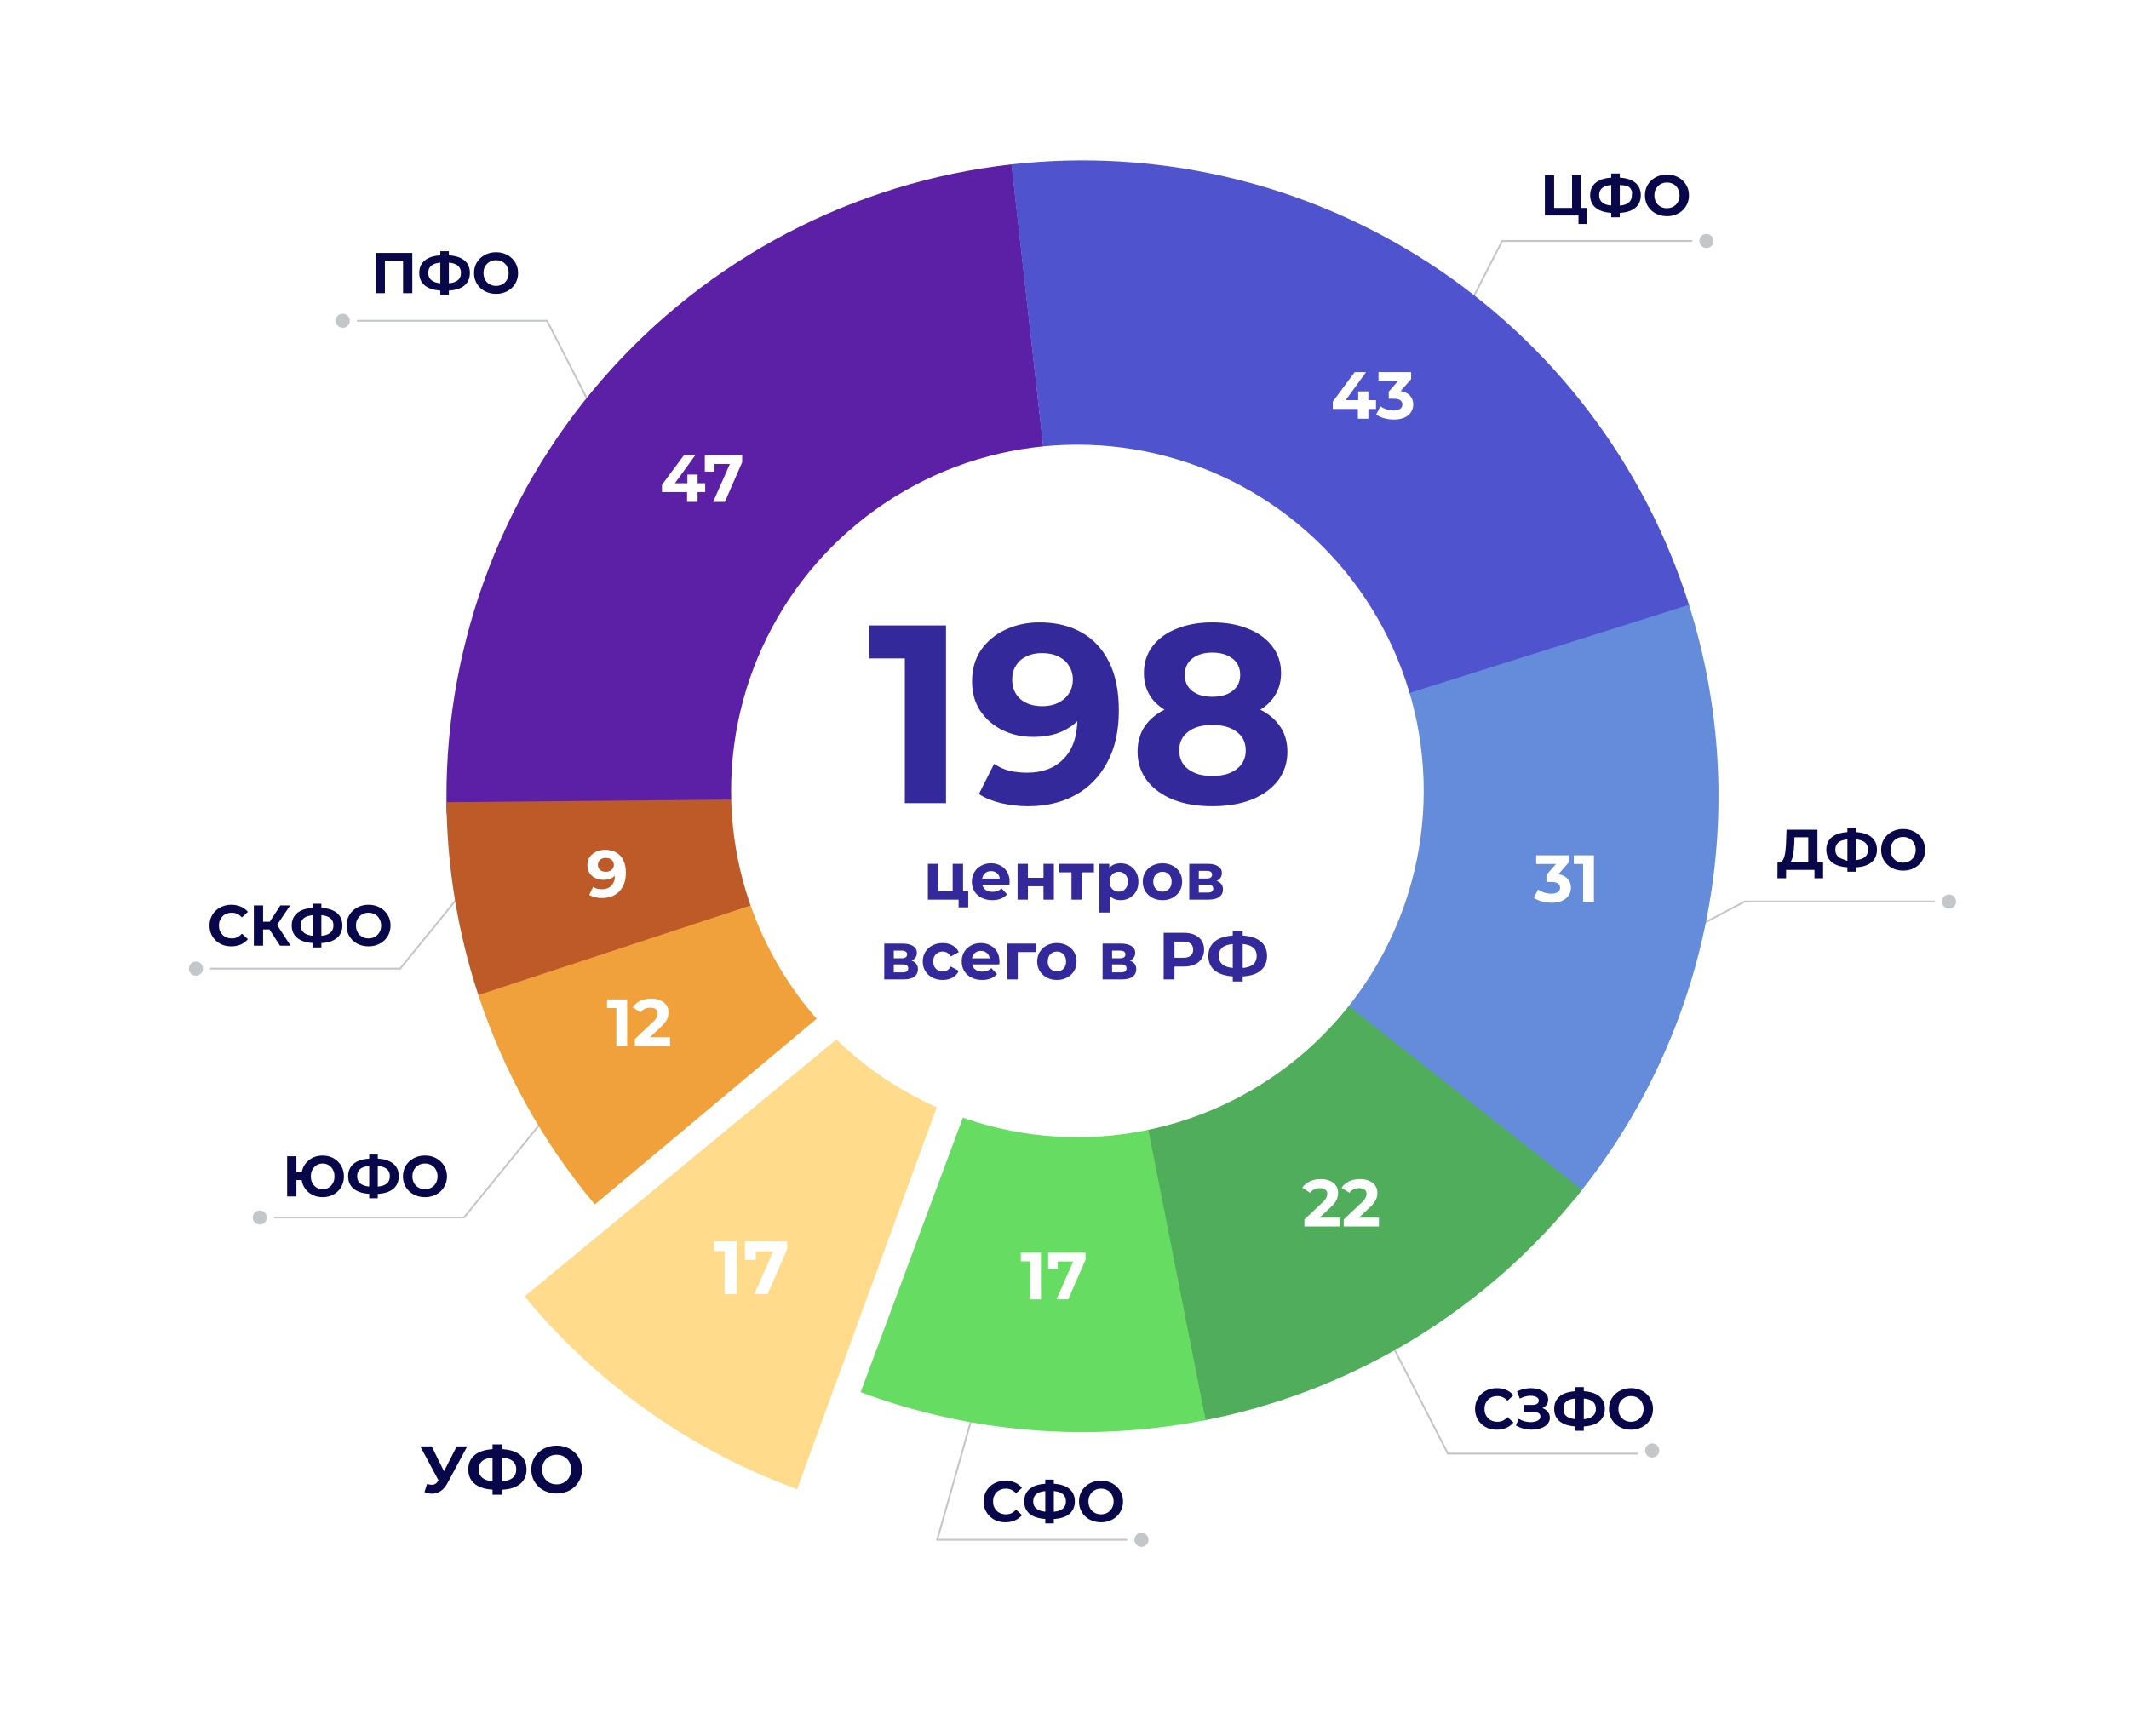 <svg id="ekLveZ0m5911" xmlns="http://www.w3.org/2000/svg" xmlns:xlink="http://www.w3.org/1999/xlink" viewBox="0 0 667 544" shape-rendering="geometricPrecision" text-rendering="geometricPrecision"><defs><filter id="ekLveZ0m5914-filter" x="-150%" width="400%" y="-150%" height="400%"><feComponentTransfer id="ekLveZ0m5914-filter-opacity-0" result="result"><feFuncA id="ekLveZ0m5914-filter-opacity-0-A" type="table" tableValues="0 1"/></feComponentTransfer></filter><filter id="ekLveZ0m5918-filter" x="-150%" width="400%" y="-150%" height="400%"><feComponentTransfer id="ekLveZ0m5918-filter-opacity-0" result="result"><feFuncA id="ekLveZ0m5918-filter-opacity-0-A" type="table" tableValues="0 1"/></feComponentTransfer></filter><filter id="ekLveZ0m59112-filter" x="-150%" width="400%" y="-150%" height="400%"><feComponentTransfer id="ekLveZ0m59112-filter-opacity-0" result="result"><feFuncA id="ekLveZ0m59112-filter-opacity-0-A" type="table" tableValues="0 1"/></feComponentTransfer></filter><filter id="ekLveZ0m59116-filter" x="-150%" width="400%" y="-150%" height="400%"><feComponentTransfer id="ekLveZ0m59116-filter-opacity-0" result="result"><feFuncA id="ekLveZ0m59116-filter-opacity-0-A" type="table" tableValues="0 1"/></feComponentTransfer></filter><filter id="ekLveZ0m59120-filter" x="-150%" width="400%" y="-150%" height="400%"><feComponentTransfer id="ekLveZ0m59120-filter-opacity-0" result="result"><feFuncA id="ekLveZ0m59120-filter-opacity-0-A" type="table" tableValues="0 1"/></feComponentTransfer></filter><filter id="ekLveZ0m59124-filter" x="-150%" width="400%" y="-150%" height="400%"><feComponentTransfer id="ekLveZ0m59124-filter-opacity-0" result="result"><feFuncA id="ekLveZ0m59124-filter-opacity-0-A" type="table" tableValues="0 1"/></feComponentTransfer></filter><filter id="ekLveZ0m59128-filter" x="-150%" width="400%" y="-150%" height="400%"><feComponentTransfer id="ekLveZ0m59128-filter-opacity-0" result="result"><feFuncA id="ekLveZ0m59128-filter-opacity-0-A" type="table" tableValues="0 1"/></feComponentTransfer></filter><filter id="ekLveZ0m59132-filter" x="-150%" width="400%" y="-150%" height="400%"><feComponentTransfer id="ekLveZ0m59132-filter-opacity-0" result="result"><feFuncA id="ekLveZ0m59132-filter-opacity-0-A" type="table" tableValues="0 1"/></feComponentTransfer></filter></defs><g transform="translate(49.997 50.521)"><g transform="matrix(.287 0 0 0.287 523.438 225.632)"><ellipse rx="13.291" ry="13.291" transform="matrix(.52 0 0 0.52 129.544 22.167)" filter="url(#ekLveZ0m5914-filter)" fill="#c3c7ca" stroke="#c3c7ca" stroke-width="3" stroke-miterlimit="1"/><line x1="39.07" y1="0" x2="-167.37" y2="0" transform="translate(74.171 22.167)" fill="none" stroke="#c3c7ca" stroke-width="2" stroke-linecap="round"/><line x1="20.773" y1="-38.916" x2="-89.475" y2="19.21" transform="translate(-114.227 61.084)" fill="none" stroke="#c3c7ca" stroke-width="2" stroke-linecap="round" stroke-linejoin="round"/></g><g transform="matrix(.287 0 0 0.287 447.438 18.632)"><ellipse rx="13.291" ry="13.291" transform="matrix(.52 0 0 0.52 129.544 22.167)" filter="url(#ekLveZ0m5918-filter)" fill="#c3c7ca" stroke="#c3c7ca" stroke-width="3" stroke-miterlimit="1"/><line x1="39.07" y1="0" x2="-167.37" y2="0" transform="translate(74.171 22.167)" fill="none" stroke="#c3c7ca" stroke-width="2" stroke-linecap="round"/><line x1="20.773" y1="-38.916" x2="-77.171" y2="152.084" transform="translate(-114.227 61.084)" fill="none" stroke="#c3c7ca" stroke-width="2" stroke-linecap="round" stroke-linejoin="round"/></g><g transform="matrix(-.287 0 0 0.287 94.562 43.632)"><ellipse rx="13.291" ry="13.291" transform="matrix(.52 0 0 0.52 129.544 22.167)" filter="url(#ekLveZ0m59112-filter)" fill="#c3c7ca" stroke="#c3c7ca" stroke-width="3" stroke-miterlimit="1"/><line x1="39.07" y1="0" x2="-167.37" y2="0" transform="translate(74.171 22.167)" fill="none" stroke="#c3c7ca" stroke-width="2" stroke-linecap="round"/><line x1="20.773" y1="-38.916" x2="-77.171" y2="152.084" transform="translate(-114.227 61.084)" fill="none" stroke="#c3c7ca" stroke-width="2" stroke-linecap="round" stroke-linejoin="round"/></g><g transform="matrix(.287 0 0-.287 430.438 411.368)"><ellipse rx="13.291" ry="13.291" transform="matrix(.52 0 0 0.52 129.544 25.648)" filter="url(#ekLveZ0m59116-filter)" fill="#c3c7ca" stroke="#c3c7ca" stroke-width="3" stroke-miterlimit="1"/><line x1="39.07" y1="0" x2="-167.37" y2="0" transform="translate(74.171 22.167)" fill="none" stroke="#c3c7ca" stroke-width="2" stroke-linecap="round"/><line x1="20.773" y1="-38.916" x2="-77.171" y2="152.084" transform="translate(-114.227 61.084)" fill="none" stroke="#c3c7ca" stroke-width="2" stroke-linecap="round" stroke-linejoin="round"/></g><g transform="matrix(.287 0 0-.287 270.438 438.368)"><ellipse rx="13.291" ry="13.291" transform="matrix(.52 0 0 0.52 129.544 22.167)" filter="url(#ekLveZ0m59120-filter)" fill="#c3c7ca" stroke="#c3c7ca" stroke-width="3" stroke-miterlimit="1"/><line x1="39.07" y1="0" x2="-167.37" y2="0" transform="translate(74.171 22.167)" fill="none" stroke="#c3c7ca" stroke-width="2" stroke-linecap="round"/><line x1="20.773" y1="-38.916" x2="79.993" y2="169.284" transform="translate(-114.227 61.084)" fill="none" stroke="#c3c7ca" stroke-width="2" stroke-linecap="round" stroke-linejoin="round"/></g><g transform="matrix(-.287 0 0-.287 68.562 337.368)"><ellipse rx="13.291" ry="13.291" transform="matrix(.52 0 0 0.52 129.544 22.167)" filter="url(#ekLveZ0m59128-filter)" fill="#c3c7ca" stroke="#c3c7ca" stroke-width="3" stroke-miterlimit="1"/><line x1="39.07" y1="0" x2="-167.37" y2="0" transform="translate(74.171 22.167)" fill="none" stroke="#c3c7ca" stroke-width="2" stroke-linecap="round"/><line x1="20.773" y1="-38.916" x2="-83.438" y2="89.362" transform="translate(-114.227 61.084)" fill="none" stroke="#c3c7ca" stroke-width="2" stroke-linecap="round" stroke-linejoin="round"/></g><g transform="matrix(-.287 0 0-.287 48.562 259.368)"><ellipse rx="13.291" ry="13.291" transform="matrix(.52 0 0 0.52 129.544 22.167)" filter="url(#ekLveZ0m59132-filter)" fill="#c3c7ca" stroke="#c3c7ca" stroke-width="3" stroke-miterlimit="1"/><line x1="39.07" y1="0" x2="-167.37" y2="0" transform="translate(74.171 22.167)" fill="none" stroke="#c3c7ca" stroke-width="2" stroke-linecap="round"/><line x1="20.773" y1="-38.916" x2="-83.438" y2="89.362" transform="translate(-114.227 61.084)" fill="none" stroke="#c3c7ca" stroke-width="2" stroke-linecap="round" stroke-linejoin="round"/></g><g><g transform="translate(89.155-.261)"><g><path d="M0.797,204.802C-0.592,154.86,16.83,106.22,49.611,68.517C82.392,30.815,128.14,6.803,177.79,1.24L199.981,199.261L0.797,204.802Z" fill="#5b20a6"/><path d="M160.495,103.621v-2.275l6.885-9.264h3.547l-6.739,9.264-1.649-.48h11.497v2.755h-13.541Zm7.866,3.067v-3.067l.104-2.755v-2.733h3.192v8.555h-3.296Zm8.167,0l5.884-13.312.876,1.46h-7.866l1.503-1.586v3.964h-3.005v-5.133h11.705v2.191L180.2,106.688h-3.672Z" transform="translate(-92.26 0.315)" fill="#fff"/></g><g transform="translate(0 0)"><path d="M177.712,1.248c45.937-5.166,92.241,5.8,130.982,31.021s67.507,63.126,81.373,107.224L199.981,199.261L177.712,1.248Z" fill="#4f54ce"/><path d="M359.149,77.887v-2.274l6.885-9.264h3.547l-6.739,9.264-1.648-.48h11.496v2.754h-13.541Zm7.866,3.067v-3.067l.104-2.754v-2.733h3.193v8.555h-3.297Zm11.3.25c-1.015,0-2.024-.132-3.025-.396-1.002-.278-1.85-.668-2.546-1.169l1.315-2.587c.556.403,1.203.723,1.94.96.738.236,1.482.355,2.233.355.848,0,1.516-.167,2.003-.501.487-.334.73-.793.73-1.377c0-.556-.215-.995-.647-1.315-.431-.32-1.126-.48-2.086-.48h-1.544v-2.232l4.069-4.611.375,1.21h-7.657v-2.712h10.224v2.191l-4.048,4.611-1.711-.981h.98c1.795,0,3.151.403,4.069,1.21s1.377,1.843,1.377,3.109c0,.821-.215,1.593-.647,2.316-.431.71-1.092,1.287-1.982,1.732s-2.031.668-3.422.668Z" transform="translate(-80.757 0.003)" fill="#fff"/></g><g><path d="M389.998,139.274c9.949,31.513,11.903,65.006,5.688,97.462-6.215,32.457-20.404,62.858-41.291,88.466L199.981,199.261l190.017-59.987Z" fill="#658cda"/><path d="M428.656,232.378c-1.015,0-2.024-.132-3.025-.397-1.002-.278-1.85-.667-2.546-1.168l1.315-2.587c.556.403,1.203.723,1.94.959.737.237,1.481.355,2.233.355.848,0,1.516-.167,2.003-.501.486-.333.73-.792.73-1.377c0-.556-.216-.994-.647-1.314s-1.127-.48-2.086-.48h-1.544v-2.233l4.068-4.611.376,1.21h-7.658v-2.712h10.224v2.191l-4.048,4.611-1.711-.981h.981c1.794,0,3.151.404,4.069,1.21.918.807,1.377,1.844,1.377,3.109c0,.821-.216,1.593-.647,2.316-.431.71-1.092,1.287-1.982,1.732s-2.031.668-3.422.668Zm9.865-.251v-13.353l1.46,1.46h-4.381v-2.712h6.301v14.605h-3.38Z" transform="translate(-81.693 0.25)" fill="#fff"/></g><g transform="translate(0 0)"><path d="M356.479,322.603c-29.631,37.596-71.805,63.269-118.81,72.323L199.981,199.261L356.479,322.603Z" fill="#4fad5b"/><path d="M362.543,333.796v-2.191l5.633-5.32c.445-.404.772-.765.981-1.085.208-.32.348-.612.417-.877.084-.264.125-.507.125-.73c0-.584-.201-1.029-.605-1.335-.389-.32-.967-.48-1.732-.48-.612,0-1.182.118-1.711.355-.514.236-.952.605-1.314,1.105l-2.462-1.585c.556-.835,1.335-1.496,2.337-1.982c1.001-.487,2.156-.731,3.463-.731c1.085,0,2.031.181,2.838.543.821.347,1.454.841,1.899,1.481.459.64.688,1.405.688,2.295c0,.473-.062.946-.188,1.419-.111.459-.347.946-.709,1.461-.348.514-.862,1.092-1.544,1.731l-4.674,4.403-.647-1.231h8.242v2.754h-11.037Zm12.307,0v-2.191l5.633-5.32c.445-.404.772-.765.981-1.085s.348-.612.417-.877c.084-.264.125-.507.125-.73c0-.584-.201-1.029-.605-1.335-.389-.32-.966-.48-1.731-.48-.613,0-1.183.118-1.711.355-.515.236-.953.605-1.315,1.105l-2.462-1.585c.556-.835,1.335-1.496,2.337-1.982c1.001-.487,2.156-.731,3.463-.731c1.085,0,2.031.181,2.838.543.821.347,1.454.841,1.899,1.481.459.64.688,1.405.688,2.295c0,.473-.062.946-.187,1.419-.112.459-.348.946-.71,1.461-.348.514-.862,1.092-1.544,1.731l-4.674,4.403-.646-1.231h8.241v2.754h-11.037Z" transform="translate(-93.031 0.282)" fill="#fff"/></g><g><path d="M238.572,394.749c-36.145,7.136-73.561,4.11-108.09-8.74l69.499-186.748l38.591,195.488Z" fill="#67dc63"/><path d="M271.156,356.623v-13.354l1.46,1.46h-4.381v-2.712h6.301v14.606h-3.38Zm8.254,0l5.884-13.312.876,1.46h-7.866l1.503-1.586v3.965h-3.005v-5.133h11.705v2.191l-5.425,12.415h-3.672Z" transform="translate(-87.571 0.28)" fill="#fff"/></g><g transform="translate(-21 30)"><path d="M131.561,386.407c-33.328-12.184-62.797-33.048-85.363-60.434L199.981,199.261l-68.42,187.146Z" fill="#ffdb8b"/><path d="M187.758,328.802v-13.353l1.46,1.46h-4.382v-2.712h6.302v14.605h-3.38Zm8.254,0l5.884-13.311.876,1.46h-7.866l1.502-1.586v3.965h-3.004v-5.133h11.705v2.191l-5.425,12.414h-3.672Z" transform="matrix(1.13 0 0 1.13-103.319-46.294)" fill="#fff"/></g><g transform="translate(0 0)"><path d="M47.197,327.176c-16.283-19.449-28.703-41.828-36.593-65.935l189.377-61.98L47.197,327.176Z" fill="#f1a13c"/><path d="M148.626,277.273v-13.354l1.461,1.461h-4.382v-2.713h6.301v14.606h-3.38Zm5.792,0v-2.191l5.634-5.32c.445-.404.772-.766.98-1.085.209-.32.348-.612.418-.877.083-.264.125-.507.125-.73c0-.584-.202-1.029-.605-1.335-.39-.32-.967-.48-1.732-.48-.612,0-1.182.118-1.711.354-.515.237-.953.605-1.314,1.106l-2.462-1.586c.556-.834,1.335-1.495,2.336-1.982c1.002-.487,2.156-.73,3.464-.73c1.085,0,2.031.181,2.838.543.82.347,1.453.841,1.898,1.481.459.64.689,1.405.689,2.295c0,.473-.063.946-.188,1.419-.111.459-.348.946-.709,1.46-.348.515-.863,1.092-1.544,1.732l-4.674,4.403-.647-1.231h8.242v2.754h-11.038Z" transform="translate(-94.68 0.255)" fill="#fff"/></g><g transform="translate(0 0)"><path d="M10.706,261.551c-6.42-19.509-9.786-39.893-9.977-60.43L199.981,199.261L10.706,261.551Z" fill="#be5a27"/><path d="M138.386,215.819c1.349,0,2.511.278,3.484.834.974.557,1.725,1.37,2.254,2.441.528,1.058.793,2.379.793,3.965c0,1.683-.32,3.109-.96,4.277-.626,1.169-1.495,2.059-2.608,2.671s-2.407.918-3.881.918c-.765,0-1.502-.084-2.212-.25-.709-.167-1.321-.418-1.836-.752l1.252-2.483c.403.279.835.473,1.294.585.459.097.939.146,1.439.146c1.252,0,2.247-.383,2.984-1.148.751-.765,1.127-1.899,1.127-3.401c0-.25-.007-.528-.021-.834s-.049-.612-.104-.918l.918.876c-.237.542-.571,1.001-1.002,1.377-.431.362-.932.64-1.502.835-.571.18-1.21.271-1.92.271-.932,0-1.78-.188-2.545-.564-.751-.375-1.357-.904-1.816-1.585-.445-.682-.667-1.482-.667-2.4c0-1.001.243-1.864.73-2.587.501-.723,1.168-1.28,2.003-1.669.849-.404,1.781-.605,2.796-.605Zm.209,2.524c-.487,0-.911.091-1.273.272-.362.166-.647.417-.856.751-.208.32-.313.702-.313,1.147c0,.668.223,1.204.668,1.607.459.389,1.064.584,1.815.584.487,0,.918-.09,1.294-.271.389-.195.689-.459.897-.793.209-.334.313-.709.313-1.127c0-.417-.104-.786-.313-1.106-.195-.333-.48-.591-.855-.772-.376-.194-.835-.292-1.377-.292Z" transform="translate(-87.987 0.228)" fill="#fff"/></g></g></g><g transform="translate(0 0)"><path d="M427.824,17v-12.6h2.898v10.224h5.616v-10.224h2.898v12.6h-11.412Zm10.53,2.664v-3.348l.63.684h-2.646v-2.376h4.698v5.04h-2.682Zm11.265-3.456c-1.632,0-3.018-.216-4.158-.648-1.128-.432-1.986-1.056-2.574-1.872-.588-.828-.882-1.836-.882-3.024s.294-2.19.882-3.006c.588-.828,1.446-1.458,2.574-1.89c1.14-.432,2.526-.648,4.158-.648.024,0,.09,0,.198,0c.12,0,.234,0,.342,0c.12,0,.186,0,.198,0c1.62,0,2.988.216,4.104.648c1.128.432,1.98,1.062,2.556,1.89s.864,1.83.864,3.006c0,1.164-.288,2.166-.864,3.006-.564.828-1.398,1.458-2.502,1.89-1.092.432-2.43.648-4.014.648-.036,0-.12,0-.252,0s-.264,0-.396,0c-.12,0-.198,0-.234,0Zm.738-2.25c0,0-.384,0-.324,0s.102,0,.126,0c1.104,0,2.016-.12,2.736-.36.732-.252,1.278-.618,1.638-1.098.36-.492.54-1.11.54-1.854s.302-.81-.269-1.836-1.566-1.152-1.566-1.152-1.963-.27-3.043-.27c-.024,0-.072,0-.144,0-.06,0-.114,0-.162,0-1.14,0-2.082.114-2.826.342s-1.302.588-1.674,1.08c-.372.48-.558,1.098-.558,1.854s.198,1.38.594,1.872c.396.48.966.84,1.71,1.08.756.228,2.142.342,3.222.342Zm-1.746.486q0,0,0-10.584h2.682v13.698c0,0-2.682,0-2.682,0s0-3.114,0-3.114Zm17.481,2.772c-.996,0-1.92-.162-2.772-.486-.84-.324-1.572-.78-2.196-1.368-.612-.588-1.092-1.278-1.44-2.07-.336-.792-.504-1.656-.504-2.592s.168-1.8.504-2.592c.348-.792.834-1.482,1.458-2.07s1.356-1.044,2.196-1.368s1.752-.486,2.736-.486c.996,0,1.908.162,2.736.486.84.324,1.566.78,2.178,1.368.624.588,1.11,1.278,1.458,2.07.348.78.522,1.644.522,2.592c0,.936-.174,1.806-.522,2.61-.348.792-.834,1.482-1.458,2.07-.612.576-1.338,1.026-2.178,1.35-.828.324-1.734.486-2.718.486Zm-.018-2.484c.564,0,1.08-.096,1.548-.288.48-.192.9-.468,1.26-.828s.636-.786.828-1.278c.204-.492.306-1.038.306-1.638s-.102-1.146-.306-1.638c-.192-.492-.468-.918-.828-1.278-.348-.36-.762-.636-1.242-.828s-1.002-.288-1.566-.288-1.086.096-1.566.288c-.468.192-.882.468-1.242.828s-.642.786-.846,1.278c-.192.492-.288,1.038-.288,1.638c0,.588.096,1.134.288,1.638.204.492.48.918.828,1.278.36.36.78.636,1.26.828s1.002.288,1.566.288Z" transform="translate(6.176 0)" fill="#07074a"/><path d="M528.068,249.774v-7.918h-4.32l-.054,1.836c-.036.78-.09,1.518-.162,2.214-.06.696-.156,1.332-.288,1.908-.132.564-.306,1.044-.522,1.44-.204.396-.462.678-.774.846l-3.114-.396c.432.012.786-.138,1.062-.45.288-.312.516-.75.684-1.314.168-.576.288-1.248.36-2.016.084-.768.144-1.602.18-2.502l.144-3.942h9.684v11.304l-2.88-1.01ZM518.42,254.69l.018-4.986h14.274v4.986h-2.7v-2.61h-8.892v2.61h-2.7Zm22.915-3.402c-1.632,0-3.018-.216-4.158-.648-1.128-.432-1.986-1.056-2.574-1.872-.588-.828-.882-1.836-.882-3.024s.294-2.19.882-3.006c.588-.828,1.446-1.458,2.574-1.89c1.14-.432,2.526-.648,4.158-.648.024,0,.09,0,.198,0c.12,0,.234,0,.342,0c.12,0,.186,0,.198,0c1.62,0,2.988.216,4.104.648c1.128.432,1.98,1.062,2.556,1.89s.864,1.83.864,3.006c0,1.164-.288,2.166-.864,3.006-.564.828-1.398,1.458-2.502,1.89-1.092.432-2.43.648-4.014.648-.036,0-.12,0-.252,0s-.264,0-.396,0c-.12,0-.198,0-.234,0Zm0-1.881c0,0,.354-.369.414-.369s.102,0,.126,0c1.104,0,2.016-.12,2.736-.36.732-.252,1.278-.618,1.638-1.098.36-.492.54-1.11.54-1.854s-.186-1.356-.558-1.836-.918-.834-1.638-1.062c-.708-.24-1.602-.36-2.682-.36-.024,0-.072,0-.144,0-.06,0-.114,0-.162,0-1.14,0-2.082.114-2.826.342s-1.302.588-1.674,1.08c-.372.48-.558,1.098-.558,1.854s.198,1.38.594,1.872c.396.48.966.84,1.71,1.08.756.228,1.404.711,2.484.711ZM540.327,252.638v-13.698h2.682v13.698h-2.682Zm17.482-.342c-.996,0-1.92-.162-2.772-.486-.84-.324-1.572-.78-2.196-1.368-.612-.588-1.092-1.278-1.44-2.07-.336-.792-.504-1.656-.504-2.592s.168-1.8.504-2.592c.348-.792.834-1.482,1.458-2.07s1.356-1.044,2.196-1.368s1.752-.486,2.736-.486c.996,0,1.908.162,2.736.486.84.324,1.566.78,2.178,1.368.624.588,1.11,1.278,1.458,2.07.348.78.522,1.644.522,2.592c0,.936-.174,1.806-.522,2.61-.348.792-.834,1.482-1.458,2.07-.612.576-1.338,1.026-2.178,1.35-.828.324-1.734.486-2.718.486Zm-.018-2.484c.564,0,1.08-.096,1.548-.288.48-.192.9-.468,1.26-.828s.636-.786.828-1.278c.204-.492.306-1.038.306-1.638s-.102-1.146-.306-1.638c-.192-.492-.468-.918-.828-1.278-.348-.36-.762-.636-1.242-.828s-1.002-.288-1.566-.288-1.086.096-1.566.288c-.468.192-.882.468-1.242.828s-.642.786-.846,1.278c-.192.492-.288,1.038-.288,1.638c0,.588.096,1.134.288,1.638.204.492.48.918.828,1.278.36.36.78.636,1.26.828s1.002.288,1.566.288Z" transform="translate(-11.552-30)" fill="#07074a"/><path d="M412.351,415.042c-.972,0-1.878-.156-2.718-.468-.828-.324-1.548-.78-2.16-1.368s-1.092-1.278-1.44-2.07c-.336-.792-.504-1.662-.504-2.61s.168-1.818.504-2.61c.348-.792.828-1.482,1.44-2.07.624-.588,1.35-1.038,2.178-1.35.828-.324,1.734-.486,2.718-.486c1.092,0,2.076.192,2.952.576.888.372,1.632.924,2.232,1.656l-1.872,1.728c-.432-.492-.912-.858-1.44-1.098-.528-.252-1.104-.378-1.728-.378-.588,0-1.128.096-1.62.288s-.918.468-1.278.828-.642.786-.846,1.278c-.192.492-.288,1.038-.288,1.638s.096,1.146.288,1.638c.204.492.486.918.846,1.278s.786.636,1.278.828s1.032.288,1.62.288c.624,0,1.2-.12,1.728-.36.528-.252,1.008-.63,1.44-1.134l1.872,1.728c-.6.732-1.344,1.29-2.232,1.674-.876.384-1.866.576-2.97.576Zm5.969-1.332l.9-2.088c.54.324,1.116.576,1.728.756.624.168,1.23.264,1.818.288.6.012,1.14-.048,1.62-.18.492-.132.882-.33,1.17-.594.3-.264.45-.6.45-1.008c0-.48-.198-.834-.594-1.062-.396-.24-.924-.36-1.584-.36h-3.078v-2.196h2.862c.588,0,1.044-.12,1.368-.36.336-.24.504-.57.504-.99c0-.36-.12-.648-.36-.864-.24-.228-.57-.396-.99-.504-.408-.108-.87-.156-1.386-.144s-1.05.096-1.602.252-1.08.372-1.584.648l-.882-2.25c.816-.42,1.674-.708,2.574-.864.912-.168,1.788-.21,2.628-.126.852.072,1.62.264,2.304.576.684.3,1.23.696,1.638,1.188s.612,1.074.612,1.746c0,.6-.156,1.134-.468,1.602s-.75.828-1.314,1.08c-.552.252-1.188.378-1.908.378l.072-.648c.84,0,1.566.144,2.178.432.624.276,1.104.666,1.44,1.17.348.492.522,1.062.522,1.71c0,.6-.162,1.14-.486,1.62-.312.468-.744.864-1.296,1.188s-1.182.564-1.89.72-1.464.222-2.268.198c-.792-.024-1.59-.138-2.394-.342-.804-.216-1.572-.54-2.304-.972Zm19.606.324c-1.632,0-3.018-.216-4.158-.648-1.128-.432-1.986-1.056-2.574-1.872-.588-.828-.882-1.836-.882-3.024s.294-2.19.882-3.006c.588-.828,1.446-1.458,2.574-1.89c1.14-.432,2.526-.648,4.158-.648.024,0,.09,0,.198,0c.12,0,.234,0,.342,0c.12,0,.186,0,.198,0c1.62,0,2.988.216,4.104.648c1.128.432,1.98,1.062,2.556,1.89s.864,1.83.864,3.006c0,1.164-.288,2.166-.864,3.006-.564.828-1.398,1.458-2.502,1.89-1.092.432-2.43.648-4.014.648-.036,0-.12,0-.252,0s-.264,0-.396,0c-.12,0-.198,0-.234,0Zm.27-2.25c.036,0,.084,0,.144,0s.102,0,.126,0c1.104,0,2.016-.12,2.736-.36.732-.252,1.278-.618,1.638-1.098.36-.492.54-1.11.54-1.854s-.186-1.356-.558-1.836-.918-.834-1.638-1.062c-.708-.24-1.602-.36-2.682-.36-.024,0-.072,0-.144,0-.06,0-.114,0-.162,0-1.14,0-2.082.114-2.826.342s-1.302.588-1.674,1.08c-.372.48-.437,1.998-.437,1.998s.077,1.236.473,1.728c.396.48.966.84,1.71,1.08.756.228,1.674.342,2.754.342Zm-1.278,3.6v-13.698h2.682v13.698h-2.682Zm17.482-.342c-.996,0-1.92-.162-2.772-.486-.84-.324-1.572-.78-2.196-1.368-.612-.588-1.092-1.278-1.44-2.07-.336-.792-.504-1.656-.504-2.592s.168-1.8.504-2.592c.348-.792.834-1.482,1.458-2.07s1.356-1.044,2.196-1.368s1.752-.486,2.736-.486c.996,0,1.908.162,2.736.486.84.324,1.566.78,2.178,1.368.624.588,1.11,1.278,1.458,2.07.348.78.522,1.644.522,2.592c0,.936-.174,1.806-.522,2.61-.348.792-.834,1.482-1.458,2.07-.612.576-1.338,1.026-2.178,1.35-.828.324-1.734.486-2.718.486Zm-.018-2.484c.564,0,1.08-.096,1.548-.288.48-.192.9-.468,1.26-.828s.636-.786.828-1.278c.204-.492.306-1.038.306-1.638s-.102-1.146-.306-1.638c-.192-.492-.468-.918-.828-1.278-.348-.36-.762-.636-1.242-.828s-1.002-.288-1.566-.288-1.086.096-1.566.288c-.468.192-.882.468-1.242.828s-.642.786-.846,1.278c-.192.492-.288,1.038-.288,1.638c0,.588.096,1.134.288,1.638.204.492.48.918.828,1.278.36.36.78.636,1.26.828s1.002.288,1.566.288Z" transform="translate(6.598-17.535)" fill="#07074a"/><path d="M261.465,437.994c-.972,0-1.878-.156-2.718-.468-.828-.324-1.548-.78-2.16-1.368s-1.092-1.278-1.44-2.07c-.336-.792-.504-1.662-.504-2.61s.168-1.818.504-2.61c.348-.792.828-1.482,1.44-2.07.624-.588,1.35-1.038,2.178-1.35.828-.324,1.734-.486,2.718-.486c1.092,0,2.076.192,2.952.576.888.372,1.632.924,2.232,1.656l-1.872,1.728c-.432-.492-.912-.858-1.44-1.098-.528-.252-1.104-.378-1.728-.378-.588,0-1.128.096-1.62.288s-.918.468-1.278.828-.642.786-.846,1.278c-.192.492-.288,1.038-.288,1.638s.096,1.146.288,1.638c.204.492.486.918.846,1.278s.786.636,1.278.828s1.032.288,1.62.288c.624,0,1.2-.12,1.728-.36.528-.252,1.008-.63,1.44-1.134l1.872,1.728c-.6.732-1.344,1.29-2.232,1.674-.876.384-1.866.576-2.97.576Zm13.499-1.008c-1.632,0-3.018-.216-4.158-.648-1.128-.432-1.986-1.056-2.574-1.872-.588-.828-.882-1.836-.882-3.024s.294-2.19.882-3.006c.588-.828,1.446-1.458,2.574-1.89c1.14-.432,2.526-.648,4.158-.648.024,0,.09,0,.198,0c.12,0,.234,0,.342,0c.12,0,.186,0,.198,0c1.62,0,2.988.216,4.104.648c1.128.432,1.98,1.062,2.556,1.89s.864,1.83.864,3.006c0,1.164-.288,2.166-.864,3.006-.564.828-1.398,1.458-2.502,1.89-1.092.432-2.43.648-4.014.648-.036,0-.12,0-.252,0s-.264,0-.396,0c-.12,0-.198,0-.234,0Zm.27-2.25c.036,0,.084,0,.144,0s.102,0,.126,0c1.104,0,2.016-.12,2.736-.36.732-.252,1.278-.618,1.638-1.098.36-.492.54-1.11.54-1.854s-.186-1.356-.558-1.836-.918-.834-1.638-1.062c-.708-.24-1.602-.36-2.682-.36-.024,0-.072,0-.144,0-.06,0-.114,0-.162,0-1.14,0-2.082.114-2.826.342s-1.302.588-1.674,1.08c-.372.48-.558,1.098-.558,1.854s.198,1.38.594,1.872c.396.48.966.84,1.71,1.08.756.228,1.674.342,2.754.342Zm-1.278,3.6v-13.698h2.682v13.698h-2.682Zm17.482-.342c-.996,0-1.92-.162-2.772-.486-.84-.324-1.572-.78-2.196-1.368-.612-.588-1.092-1.278-1.44-2.07-.336-.792-.504-1.656-.504-2.592s.168-1.8.504-2.592c.348-.792.834-1.482,1.458-2.07s1.356-1.044,2.196-1.368s1.752-.486,2.736-.486c.996,0,1.908.162,2.736.486.84.324,1.566.78,2.178,1.368.624.588,1.11,1.278,1.458,2.07.348.78.522,1.644.522,2.592c0,.936-.174,1.806-.522,2.61-.348.792-.834,1.482-1.458,2.07-.612.576-1.338,1.026-2.178,1.35-.828.324-1.734.486-2.718.486Zm-.018-2.484c.564,0,1.08-.096,1.548-.288.48-.192.9-.468,1.26-.828s.636-.786.828-1.278c.204-.492.306-1.038.306-1.638s-.102-1.146-.306-1.638c-.192-.492-.468-.918-.828-1.278-.348-.36-.762-.636-1.242-.828s-1.002-.288-1.566-.288-1.086.096-1.566.288c-.468.192-.882.468-1.242.828s-.642.786-.846,1.278c-.192.492-.288,1.038-.288,1.638c0,.588.096,1.134.288,1.638.204.492.48.918.828,1.278.36.36.78.636,1.26.828s1.002.288,1.566.288Z" transform="translate(3.522-11.487)" fill="#07074a"/><path d="M110.168,395.063c.696.204,1.278.264,1.746.18.48-.096.906-.432,1.278-1.008l.612-.918.27-.306l4.176-8.172h2.862l-5.364,9.972c-.48.9-1.05,1.59-1.71,2.07-.648.48-1.362.75-2.142.81-.78.072-1.59-.066-2.43-.414l.702-2.214Zm3.852.378l-5.688-10.602h3.114l4.176,8.46-1.602,2.142Zm14.997,1.206c-1.632,0-3.018-.216-4.158-.648-1.128-.432-1.986-1.056-2.574-1.872-.588-.828-.882-1.836-.882-3.024s.294-2.19.882-3.006c.588-.828,1.446-1.458,2.574-1.89c1.14-.432,2.526-.648,4.158-.648.024,0,.09,0,.198,0c.12,0,.234,0,.342,0c.12,0,.186,0,.198,0c1.62,0,2.988.216,4.104.648c1.128.432,1.98,1.062,2.556,1.89s.864,1.83.864,3.006c0,1.164-.288,2.166-.864,3.006-.564.828-1.398,1.458-2.502,1.89-1.092.432-2.43.648-4.014.648-.036,0-.12,0-.252,0s-.264,0-.396,0c-.12,0-.198,0-.234,0Zm.27-2.25c.036,0,.084,0,.144,0s.102,0,.126,0c1.104,0,2.016-.12,2.736-.36.732-.252,1.278-.618,1.638-1.098.36-.492.54-1.11.54-1.854s-.186-1.356-.558-1.836-.918-.834-1.638-1.062c-.708-.24-1.602-.36-2.682-.36-.024,0-.072,0-.144,0-.06,0-.114,0-.162,0-1.14,0-2.082.114-2.826.342s-1.302.588-1.674,1.08c-.372.48-.558,1.098-.558,1.854s.198,1.38.594,1.872c.396.48.966.84,1.71,1.08.756.228,1.674.342,2.754.342Zm-1.278,3.6v-13.698h2.682v13.698h-2.682Zm17.482-.342c-.996,0-1.92-.162-2.772-.486-.84-.324-1.572-.78-2.196-1.368-.612-.588-1.092-1.278-1.44-2.07-.336-.792-.504-1.656-.504-2.592s.168-1.8.504-2.592c.348-.792.834-1.482,1.458-2.07s1.356-1.044,2.196-1.368s1.752-.486,2.736-.486c.996,0,1.908.162,2.736.486.84.324,1.566.78,2.178,1.368.624.588,1.11,1.278,1.458,2.07.348.78.522,1.644.522,2.592c0,.936-.174,1.806-.522,2.61-.348.792-.834,1.482-1.458,2.07-.612.576-1.338,1.026-2.178,1.35-.828.324-1.734.486-2.718.486Zm-.018-2.484c.564,0,1.08-.096,1.548-.288.48-.192.9-.468,1.26-.828s.636-.786.828-1.278c.204-.492.306-1.038.306-1.638s-.102-1.146-.306-1.638c-.192-.492-.468-.918-.828-1.278-.348-.36-.762-.636-1.242-.828s-1.002-.288-1.566-.288-1.086.096-1.566.288c-.468.192-.882.468-1.242.828s-.642.786-.846,1.278c-.192.492-.288,1.038-.288,1.638c0,.588.096,1.134.288,1.638.204.492.48.918.828,1.278.36.36.78.636,1.26.828s1.002.288,1.566.288Z" transform="matrix(1.15 0 0 1.15-42.902-39.82)" fill="#07074a"/><path d="M33.513,324.412v-12.6h2.898v4.95h3.258v2.52h-3.258v5.13h-2.898Zm11.124.216c-.96,0-1.848-.162-2.664-.486-.804-.324-1.506-.774-2.106-1.35-.6-.588-1.068-1.278-1.404-2.07-.324-.804-.486-1.674-.486-2.61c0-.948.162-1.818.486-2.61.336-.792.804-1.476,1.404-2.052.6-.588,1.302-1.044,2.106-1.368.816-.324,1.704-.486,2.664-.486.948,0,1.83.162,2.646.486s1.518.78,2.106,1.368c.6.576,1.068,1.266,1.404,2.07.336.792.504,1.656.504,2.592s-.168,1.806-.504,2.61c-.336.792-.804,1.482-1.404,2.07-.588.576-1.29,1.026-2.106,1.35s-1.698.486-2.646.486Zm0-2.484c.528,0,1.014-.096,1.458-.288s.834-.462,1.17-.81c.336-.36.6-.786.792-1.278s.288-1.044.288-1.656-.096-1.164-.288-1.656-.456-.912-.792-1.26c-.336-.36-.726-.636-1.17-.828s-.93-.288-1.458-.288c-.516,0-1.002.096-1.458.288-.444.192-.834.468-1.17.828-.336.348-.6.768-.792,1.26s-.288,1.044-.288,1.656.096,1.164.288,1.656.456.918.792,1.278c.336.348.726.618,1.17.81.456.192.942.288,1.458.288Zm15.593,1.476c-1.632,0-3.018-.216-4.158-.648-1.128-.432-1.986-1.056-2.574-1.872-.588-.828-.882-1.836-.882-3.024s.294-2.19.882-3.006c.588-.828,1.446-1.458,2.574-1.89c1.14-.432,2.526-.648,4.158-.648.024,0,.09,0,.198,0c.12,0,.234,0,.342,0c.12,0,.186,0,.198,0c1.62,0,2.988.216,4.104.648c1.128.432,1.98,1.062,2.556,1.89s.864,1.83.864,3.006c0,1.164-.288,2.166-.864,3.006-.564.828-1.398,1.458-2.502,1.89-1.092.432-2.43.648-4.014.648-.036,0-.12,0-.252,0s-.264,0-.396,0c-.12,0-.198,0-.234,0Zm.27-2.25c.036,0,.084,0,.144,0s.102,0,.126,0c1.104,0,2.016-.12,2.736-.36.732-.252,1.278-.618,1.638-1.098.36-.492.54-1.11.54-1.854s-.186-1.356-.558-1.836-.918-.834-1.638-1.062c-.708-.24-1.602-.36-2.682-.36-.024,0-.072,0-.144,0-.06,0-.114,0-.162,0-1.14,0-2.082.114-2.826.342s-1.302.588-1.674,1.08c-.372.48-.558,1.098-.558,1.854s.198,1.38.594,1.872c.396.48.966.84,1.71,1.08.756.228,1.674.342,2.754.342Zm-1.278,3.6v-13.698h2.682v13.698h-2.682Zm17.482-.342c-.996,0-1.92-.162-2.772-.486-.84-.324-1.572-.78-2.196-1.368-.612-.588-1.092-1.278-1.44-2.07-.336-.792-.504-1.656-.504-2.592s.168-1.8.504-2.592c.348-.792.834-1.482,1.458-2.07s1.356-1.044,2.196-1.368s1.752-.486,2.736-.486c.996,0,1.908.162,2.736.486.84.324,1.566.78,2.178,1.368.624.588,1.11,1.278,1.458,2.07.348.78.522,1.644.522,2.592c0,.936-.174,1.806-.522,2.61-.348.792-.834,1.482-1.458,2.07-.612.576-1.338,1.026-2.178,1.35-.828.324-1.734.486-2.718.486Zm-.018-2.484c.564,0,1.08-.096,1.548-.288.48-.192.9-.468,1.26-.828s.636-.786.828-1.278c.204-.492.306-1.038.306-1.638s-.102-1.146-.306-1.638c-.192-.492-.468-.918-.828-1.278-.348-.36-.762-.636-1.242-.828s-1.002-.288-1.566-.288-1.086.096-1.566.288c-.468.192-.882.468-1.242.828s-.642.786-.846,1.278c-.192.492-.288,1.038-.288,1.638c0,.588.096,1.134.288,1.638.204.492.48.918.828,1.278.36.36.78.636,1.26.828s1.002.288,1.566.288Z" transform="translate(6.454 0)" fill="#07074a"/><path d="M8.976,246.036c-.972,0-1.878-.156-2.718-.468-.828-.324-1.548-.78-2.16-1.368s-1.092-1.278-1.44-2.07c-.336-.792-.504-1.662-.504-2.61s.168-1.818.504-2.61c.348-.792.828-1.482,1.44-2.07.624-.588,1.35-1.038,2.178-1.35.828-.324,1.734-.486,2.718-.486c1.092,0,2.076.192,2.952.576.888.372,1.632.924,2.232,1.656l-1.872,1.728c-.432-.492-.912-.858-1.44-1.098-.528-.252-1.104-.378-1.728-.378-.588,0-1.128.096-1.62.288s-.918.468-1.278.828-.642.786-.846,1.278c-.192.492-.288,1.038-.288,1.638s.096,1.146.288,1.638c.204.492.486.918.846,1.278s.786.636,1.278.828s1.032.288,1.62.288c.624,0,1.2-.12,1.728-.36.528-.252,1.008-.63,1.44-1.134l1.872,1.728c-.6.732-1.344,1.29-2.232,1.674-.876.384-1.866.576-2.97.576Zm15.257-.216l-3.924-6.066l2.358-1.422l4.878,7.488h-3.312Zm-8.19,0v-12.6h2.898v12.6h-2.898Zm2.052-5.076v-2.43h4.392v2.43h-4.392Zm4.842-.9l-2.682-.324l4.086-6.3h3.078l-4.482,6.624Zm12.581,5.184c-1.632,0-3.018-.216-4.158-.648-1.128-.432-1.986-1.056-2.574-1.872-.588-.828-.882-1.836-.882-3.024s.294-2.19.882-3.006c.588-.828,1.446-1.458,2.574-1.89c1.14-.432,2.526-.648,4.158-.648.024,0,.09,0,.198,0c.12,0,.234,0,.342,0c.12,0,.186,0,.198,0c1.62,0,2.988.216,4.104.648c1.128.432,1.98,1.062,2.556,1.89s.864,1.83.864,3.006c0,1.164-.288,2.166-.864,3.006-.564.828-1.398,1.458-2.502,1.89-1.092.432-2.43.648-4.014.648-.036,0-.12,0-.252,0s-.264,0-.396,0c-.12,0-.198,0-.234,0Zm.27-2.25c.036,0,.084,0,.144,0s.102,0,.126,0c1.104,0,2.016-.12,2.736-.36.732-.252,1.278-.618,1.638-1.098.36-.492.54-1.11.54-1.854s-.186-1.356-.558-1.836-.918-.834-1.638-1.062c-.708-.24-1.602-.36-2.682-.36-.024,0-.072,0-.144,0-.06,0-.114,0-.162,0-1.14,0-2.082.114-2.826.342s-1.302.588-1.674,1.08c-.372.48-.558,1.098-.558,1.854s.198,1.38.594,1.872c.396.48.966.84,1.71,1.08.756.228,1.674.342,2.754.342Zm-1.278,3.6v-13.698h2.682v13.698h-2.682Zm17.482-.342c-.996,0-1.92-.162-2.772-.486-.84-.324-1.572-.78-2.196-1.368-.612-.588-1.092-1.278-1.44-2.07-.336-.792-.504-1.656-.504-2.592s.168-1.8.504-2.592c.348-.792.834-1.482,1.458-2.07s1.356-1.044,2.196-1.368s1.752-.486,2.736-.486c.996,0,1.908.162,2.736.486.84.324,1.566.78,2.178,1.368.624.588,1.11,1.278,1.458,2.07.348.78.522,1.644.522,2.592c0,.936-.174,1.806-.522,2.61-.348.792-.834,1.482-1.458,2.07-.612.576-1.338,1.026-2.178,1.35-.828.324-1.734.486-2.718.486Zm-.018-2.484c.564,0,1.08-.096,1.548-.288.48-.192.9-.468,1.26-.828s.636-.786.828-1.278c.204-.492.306-1.038.306-1.638s-.102-1.146-.306-1.638c-.192-.492-.468-.918-.828-1.278-.348-.36-.762-.636-1.242-.828s-1.002-.288-1.566-.288-1.086.096-1.566.288c-.468.192-.882.468-1.242.828s-.642.786-.846,1.278c-.192.492-.288,1.038-.288,1.638c0,.588.096,1.134.288,1.638.204.492.48.918.828,1.278.36.36.78.636,1.26.828s1.002.288,1.566.288Z" transform="translate(13.489 0)" fill="#07074a"/><path d="M50.625,41.342v-12.6h11.484v12.6h-2.898v-10.89l.666.666h-7.02l.666-.666v10.89h-2.898Zm21.267-.792c-1.632,0-3.018-.216-4.158-.648-1.128-.432-1.986-1.056-2.574-1.872-.588-.828-.882-1.836-.882-3.024s.294-2.19.882-3.006c.588-.828,1.446-1.458,2.574-1.89c1.14-.432,2.526-.648,4.158-.648.024,0,.09,0,.198,0c.12,0,.234,0,.342,0c.12,0,.186,0,.198,0c1.62,0,2.988.216,4.104.648c1.128.432,1.98,1.062,2.556,1.89s.864,1.83.864,3.006c0,1.164-.288,2.166-.864,3.006-.564.828-1.398,1.458-2.502,1.89-1.092.432-2.43.648-4.014.648-.036,0-.12,0-.252,0s-.264,0-.396,0c-.12,0-.198,0-.234,0Zm.27-2.25c.036,0,.084,0,.144,0s.102,0,.126,0c1.104,0,2.016-.12,2.736-.36.732-.252,1.278-.618,1.638-1.098.36-.492.54-1.11.54-1.854s-.186-1.356-.558-1.836-.918-.834-1.638-1.062c-.708-.24-1.602-.36-2.682-.36-.024,0-.072,0-.144,0-.06,0-.114,0-.162,0-1.14,0-2.082.114-2.826.342s-1.302.588-1.674,1.08c-.372.48-.558,1.098-.558,1.854s.198,1.38.594,1.872c.396.48.966.84,1.71,1.08.756.228,1.674.342,2.754.342Zm-1.278,3.6v-13.698h2.682v13.698h-2.682Zm17.482-.342c-.996,0-1.92-.162-2.772-.486-.84-.324-1.572-.78-2.196-1.368-.612-.588-1.092-1.278-1.44-2.07-.336-.792-.504-1.656-.504-2.592s.168-1.8.504-2.592c.348-.792.834-1.482,1.458-2.07s1.356-1.044,2.196-1.368s1.752-.486,2.736-.486c.996,0,1.908.162,2.736.486.84.324,1.566.78,2.178,1.368.624.588,1.11,1.278,1.458,2.07.348.78.522,1.644.522,2.592c0,.936-.174,1.806-.522,2.61-.348.792-.834,1.482-1.458,2.07-.612.576-1.338,1.026-2.178,1.35-.828.324-1.734.486-2.718.486Zm-.018-2.484c.564,0,1.08-.096,1.548-.288.48-.192.9-.468,1.26-.828s.636-.786.828-1.278c.204-.492.306-1.038.306-1.638s-.102-1.146-.306-1.638c-.192-.492-.468-.918-.828-1.278-.348-.36-.762-.636-1.242-.828s-1.002-.288-1.566-.288-1.086.096-1.566.288c-.468.192-.882.468-1.242.828s-.642.786-.846,1.278c-.192.492-.288,1.038-.288,1.638c0,.588.096,1.134.288,1.638.204.492.48.918.828,1.278.36.36.78.636,1.26.828s1.002.288,1.566.288Z" transform="translate(17.067 0)" fill="#07074a"/></g><g transform="translate(0 0)"><circle r="108.498" transform="translate(287.546 197.33)" fill="#fff" fill-rule="evenodd" stroke="#000" stroke-width="0"/><path d="M9.326,44v-39.171L13.61,9.114h-12.853v-7.957h18.484v42.843h-9.915ZM41.74,0.423c3.958,0,7.365.816,10.221,2.448s5.06,4.019,6.61,7.161c1.55,3.101,2.326,6.977,2.326,11.629c0,4.937-.938,9.119-2.815,12.547-1.836,3.428-4.386,6.039-7.651,7.834-3.264,1.795-7.059,2.693-11.384,2.693-2.244,0-4.407-.245-6.488-.734-2.081-.49-3.876-1.224-5.386-2.203l3.672-7.283c1.183.816,2.448,1.387,3.795,1.714c1.347.286,2.754.428,4.223.428c3.672,0,6.59-1.122,8.752-3.366c2.203-2.244,3.305-5.57,3.305-9.976c0-.734-.02-1.55-.061-2.448s-.143-1.795-.306-2.693l2.693,2.571c-.694,1.591-1.673,2.938-2.938,4.04-1.265,1.061-2.734,1.877-4.407,2.448-1.673.53-3.55.796-5.631.796-2.734,0-5.223-.551-7.467-1.653-2.203-1.102-3.978-2.652-5.325-4.652-1.306-1.999-1.958-4.346-1.958-7.038c0-2.938.714-5.468,2.142-7.589c1.469-2.122,3.427-3.754,5.876-4.896c2.489-1.183,5.223-1.775,8.201-1.775ZM42.352,7.828c-1.428,0-2.673.265-3.733.796-1.061.49-1.897,1.224-2.509,2.203-.612.938-.918,2.061-.918,3.366c0,1.958.653,3.529,1.958,4.713c1.347,1.143,3.122,1.714,5.325,1.714c1.428,0,2.693-.265,3.795-.796c1.142-.571,2.02-1.347,2.632-2.326.612-.979.918-2.081.918-3.305s-.306-2.305-.918-3.244c-.571-.979-1.408-1.734-2.509-2.265-1.102-.571-2.448-.857-4.04-.857ZM83.403,44.734c-3.591,0-6.732-.53-9.425-1.591-2.693-1.102-4.794-2.632-6.304-4.59-1.51-1.999-2.265-4.325-2.265-6.977c0-2.652.735-4.896,2.203-6.732c1.51-1.877,3.611-3.285,6.304-4.223c2.693-.979,5.855-1.469,9.487-1.469c3.672,0,6.855.49,9.548,1.469c2.734.939,4.835,2.346,6.304,4.223c1.509,1.836,2.264,4.08,2.264,6.732c0,2.652-.755,4.978-2.264,6.977-1.51,1.959-3.631,3.489-6.365,4.59-2.693,1.061-5.855,1.591-9.487,1.591Zm0-7.283c2.489,0,4.447-.551,5.876-1.653c1.469-1.102,2.203-2.611,2.203-4.529s-.735-3.407-2.203-4.468c-1.428-1.102-3.387-1.653-5.876-1.653-2.448,0-4.386.551-5.814,1.653-1.428,1.061-2.142,2.55-2.142,4.468s.714,3.428,2.142,4.529s3.366,1.653,5.814,1.653Zm0-13.281c-3.305,0-6.202-.449-8.691-1.347-2.448-.898-4.366-2.203-5.753-3.917-1.347-1.754-2.02-3.835-2.02-6.243c0-2.53.694-4.692,2.081-6.488c1.387-1.836,3.325-3.244,5.814-4.223c2.489-1.02,5.345-1.53,8.569-1.53c3.305,0,6.182.51,8.63,1.53c2.489.979,4.427,2.387,5.814,4.223C99.275,7.971,99.989,10.134,99.989,12.664c0,2.407-.694,4.488-2.081,6.243-1.347,1.714-3.264,3.019-5.753,3.917s-5.406,1.347-8.752,1.347Zm0-5.814c2.081,0,3.713-.469,4.896-1.408c1.224-.939,1.836-2.224,1.836-3.856c0-1.714-.632-3.04-1.897-3.978-1.224-.938-2.836-1.408-4.835-1.408-1.958,0-3.55.469-4.774,1.408s-1.836,2.265-1.836,3.978c0,1.632.592,2.917,1.775,3.856c1.183.938,2.795,1.408,4.835,1.408Z" transform="matrix(1.3 0 0 1.3 221.363 143.962)" fill="#34299a"/><path d="M14.058,11.796v-11.225h3.234v8.555h4.528v-8.555h3.255v11.225h-11.017ZM23.677,14.216v-2.462l.751.042h-2.608v-2.671h4.882v5.091h-3.025Zm10.56-2.253c-1.28,0-2.406-.25-3.38-.751-.96-.501-1.704-1.182-2.233-2.045-.528-.876-.793-1.871-.793-2.984c0-1.127.257-2.121.772-2.984.529-.876,1.245-1.558,2.149-2.045.904-.501,1.927-.751,3.067-.751c1.099,0,2.087.236,2.963.709.89.459,1.593,1.127,2.107,2.003.515.862.772,1.899.772,3.109c0,.125-.007.271-.021.438-.014.153-.028.299-.042.438h-9.118v-1.899h7.407l-1.252.563c0-.584-.118-1.092-.355-1.523s-.563-.765-.981-1.002c-.417-.25-.904-.376-1.461-.376s-1.05.125-1.481.376c-.417.236-.744.577-.981,1.022-.236.431-.355.946-.355,1.544v.501c0,.612.132,1.155.397,1.627.278.459.661.814,1.147,1.064.501.236,1.085.355,1.753.355.598,0,1.12-.09,1.565-.271.459-.181.876-.452,1.252-.814l1.732,1.878c-.515.584-1.161,1.036-1.94,1.356-.779.306-1.676.459-2.692.459Zm7.92-.167v-11.225h3.234v4.382h4.883v-4.382h3.255v11.225h-3.255v-4.194h-4.883v4.194h-3.234Zm16.887,0v-9.306l.73.751h-4.528v-2.671h10.829v2.671h-4.528l.73-.751v9.306h-3.234Zm15.381.167c-.946,0-1.774-.209-2.483-.626s-1.266-1.05-1.669-1.899c-.39-.862-.584-1.947-.584-3.255c0-1.321.188-2.406.563-3.255.376-.849.918-1.481,1.627-1.899s1.558-.626,2.546-.626c1.057,0,2.003.243,2.838.73.849.473,1.516,1.141,2.003,2.003.501.862.751,1.878.751,3.046c0,1.182-.25,2.205-.751,3.067-.487.862-1.155,1.53-2.003,2.003-.835.473-1.78.709-2.838.709Zm-6.635,3.881v-15.273h3.109v2.295l-.063,3.338.209,3.318v6.322h-3.255ZM73.861,9.292c.542,0,1.022-.125,1.44-.376.431-.25.772-.605,1.022-1.064.264-.473.396-1.029.396-1.669c0-.654-.132-1.21-.396-1.669-.25-.459-.591-.814-1.022-1.064-.417-.25-.897-.376-1.44-.376s-1.029.125-1.46.376-.772.605-1.022,1.064c-.25.459-.376,1.015-.376,1.669c0,.64.125,1.196.376,1.669.25.459.591.814,1.022,1.064s.918.376,1.46.376ZM87.555,11.963c-1.196,0-2.26-.25-3.192-.751-.918-.501-1.648-1.182-2.191-2.045-.529-.876-.793-1.871-.793-2.984c0-1.127.264-2.121.793-2.984.542-.876,1.273-1.558,2.191-2.045.932-.501,1.996-.751,3.192-.751c1.182,0,2.24.25,3.171.751.932.487,1.662,1.161,2.191,2.024s.793,1.864.793,3.005c0,1.113-.264,2.107-.793,2.984-.529.862-1.259,1.544-2.191,2.045-.932.501-1.989.751-3.171.751Zm0-2.671c.542,0,1.029-.125,1.46-.376s.772-.605,1.022-1.064c.25-.473.376-1.029.376-1.669c0-.654-.125-1.21-.376-1.669s-.591-.814-1.022-1.064-.918-.376-1.46-.376-1.029.125-1.461.376-.779.605-1.043,1.064c-.25.459-.376,1.015-.376,1.669c0,.64.125,1.196.376,1.669.264.459.612.814,1.043,1.064s.918.376,1.461.376Zm8.394,2.504v-11.225h5.738c1.405,0,2.504.257,3.297.772.793.501,1.189,1.21,1.189,2.128s-.375,1.641-1.126,2.17c-.738.515-1.718.772-2.942.772l.333-.751c1.364,0,2.379.25,3.047.751.681.501,1.022,1.231,1.022,2.191c0,.988-.375,1.767-1.127,2.337-.751.57-1.898.856-3.442.856h-5.989Zm2.984-2.212h2.733c.599,0,1.044-.097,1.336-.292.306-.209.459-.522.459-.939c0-.431-.139-.744-.417-.939-.279-.209-.717-.313-1.315-.313h-2.796v2.483Zm0-4.403h2.462c.57,0,.995-.104,1.273-.313.292-.209.438-.508.438-.897c0-.403-.146-.702-.438-.897-.278-.195-.703-.292-1.273-.292h-2.462v2.399ZM0.386,36.796v-11.225h5.738c1.405,0,2.504.257,3.297.772.793.501,1.189,1.21,1.189,2.128s-.376,1.641-1.127,2.17c-.737.515-1.718.772-2.942.772l.334-.751c1.363,0,2.379.25,3.046.751.682.501,1.022,1.231,1.022,2.191c0,.988-.376,1.767-1.127,2.337s-1.899.856-3.443.856h-5.988ZM3.37,34.584h2.733c.598,0,1.043-.097,1.335-.292.306-.209.459-.522.459-.939c0-.431-.139-.744-.417-.939-.278-.209-.716-.313-1.315-.313h-2.796v2.483Zm0-4.403h2.462c.57,0,.995-.104,1.273-.313.292-.209.438-.508.438-.897c0-.403-.146-.703-.438-.897-.278-.195-.702-.292-1.273-.292h-2.462v2.399ZM18.707,36.963c-1.21,0-2.288-.243-3.234-.73-.946-.501-1.69-1.189-2.232-2.066-.529-.876-.793-1.871-.793-2.984c0-1.127.264-2.121.793-2.984.542-.876,1.287-1.558,2.232-2.045.946-.501,2.024-.751,3.234-.751c1.182,0,2.212.25,3.088.751.876.487,1.523,1.189,1.94,2.107l-2.525,1.356c-.292-.529-.661-.918-1.106-1.169-.431-.25-.904-.376-1.419-.376-.556,0-1.057.125-1.502.376s-.8.605-1.064,1.064c-.25.459-.376,1.015-.376,1.669s.125,1.21.376,1.669c.264.459.619.814,1.064,1.064s.946.376,1.502.376c.515,0,.988-.118,1.419-.355.445-.25.814-.647,1.106-1.189l2.525,1.377c-.417.904-1.064,1.607-1.94,2.107-.876.487-1.906.73-3.088.73Zm12.351,0c-1.28,0-2.406-.25-3.38-.751-.96-.501-1.704-1.182-2.233-2.045-.529-.876-.793-1.871-.793-2.984c0-1.127.257-2.121.772-2.984.529-.876,1.245-1.558,2.149-2.045.904-.501,1.927-.751,3.067-.751c1.099,0,2.087.236,2.963.71.89.459,1.593,1.127,2.107,2.003.515.862.772,1.899.772,3.109c0,.125-.007.271-.021.438-.014.153-.028.299-.042.438h-9.118v-1.899h7.407l-1.252.563c0-.584-.118-1.092-.355-1.523-.236-.431-.563-.765-.981-1.002-.417-.25-.904-.376-1.46-.376s-1.05.125-1.482.376c-.417.236-.744.577-.981,1.022-.236.431-.355.946-.355,1.544v.501c0,.612.132,1.155.396,1.627.278.459.661.814,1.148,1.064.501.236,1.085.355,1.753.355.598,0,1.12-.09,1.565-.271.459-.181.876-.452,1.252-.814l1.732,1.878c-.515.584-1.161,1.036-1.94,1.356-.779.306-1.676.459-2.692.459Zm7.92-.167v-11.225h8.993v2.671h-6.489l.73-.709v9.264h-3.234Zm15.507.167c-1.196,0-2.26-.25-3.192-.751-.918-.501-1.648-1.182-2.191-2.045-.528-.876-.793-1.871-.793-2.984c0-1.127.264-2.121.793-2.984.542-.876,1.273-1.558,2.191-2.045.932-.501,1.996-.751,3.192-.751c1.182,0,2.24.25,3.171.751.932.487,1.662,1.161,2.191,2.024s.793,1.864.793,3.005c0,1.113-.264,2.107-.793,2.984-.529.862-1.259,1.544-2.191,2.045-.932.501-1.989.751-3.171.751Zm0-2.671c.542,0,1.029-.125,1.461-.376s.772-.605,1.022-1.064c.25-.473.376-1.029.376-1.669c0-.654-.125-1.21-.376-1.669-.25-.459-.591-.814-1.022-1.064s-.918-.376-1.461-.376-1.029.125-1.46.376-.779.605-1.043,1.064c-.25.459-.376,1.015-.376,1.669c0,.64.125,1.196.376,1.669.264.459.612.814,1.043,1.064s.918.376,1.46.376Zm14.303,2.504v-11.225h5.738c1.405,0,2.504.257,3.297.772.793.501,1.189,1.21,1.189,2.128s-.376,1.641-1.127,2.17c-.737.515-1.718.772-2.942.772l.334-.751c1.363,0,2.379.25,3.046.751.682.501,1.022,1.231,1.022,2.191c0,.988-.376,1.767-1.127,2.337s-1.899.856-3.443.856h-5.988Zm2.984-2.212h2.733c.598,0,1.043-.097,1.335-.292.306-.209.459-.522.459-.939c0-.431-.139-.744-.417-.939-.278-.209-.716-.313-1.315-.313h-2.796v2.483Zm0-4.403h2.462c.57,0,.995-.104,1.273-.313.292-.209.438-.508.438-.897c0-.403-.146-.703-.438-.897-.278-.195-.702-.292-1.273-.292h-2.462v2.399Zm16.155,6.614v-14.606h6.322c1.308,0,2.434.216,3.38.647.946.417,1.676,1.022,2.191,1.815s.772,1.739.772,2.838c0,1.085-.257,2.024-.772,2.817s-1.245,1.405-2.191,1.836c-.946.417-2.073.626-3.38.626h-4.444l1.502-1.523v5.55h-3.38Zm3.38-5.175L89.805,30.015h4.256c1.043,0,1.822-.223,2.337-.668s.772-1.064.772-1.857c0-.807-.257-1.433-.772-1.878s-1.294-.668-2.337-.668h-4.256l1.502-1.607v8.283Zm19.439,4.256c-1.892,0-3.499-.25-4.82-.751-1.308-.501-2.302-1.224-2.984-2.17-.681-.96-1.022-2.128-1.022-3.505s.341-2.539,1.022-3.485c.682-.96,1.676-1.69,2.984-2.191c1.321-.501,2.928-.751,4.82-.751.028,0,.104,0,.229,0c.139,0,.272,0,.397,0c.139,0,.215,0,.229,0c1.878,0,3.464.25,4.758.751c1.307.501,2.295,1.231,2.962,2.191.668.96,1.002,2.121,1.002,3.485c0,1.349-.334,2.511-1.002,3.484-.653.96-1.62,1.69-2.9,2.191-1.266.501-2.817.751-4.653.751-.042,0-.139,0-.292,0s-.306,0-.459,0c-.139,0-.229,0-.271,0Zm.313-2.608c.042,0,.097,0,.167,0c.069,0,.118,0,.146,0c1.28,0,2.337-.139,3.171-.417.849-.292,1.482-.716,1.899-1.273.417-.57.626-1.287.626-2.149s-.216-1.572-.647-2.128-1.064-.967-1.899-1.231c-.82-.278-1.857-.417-3.108-.417-.028,0-.084,0-.167,0-.07,0-.133,0-.188,0-1.322,0-2.414.132-3.276.397s-1.509.682-1.94,1.252c-.432.556-.647,1.273-.647,2.149s.229,1.6.688,2.17c.459.556,1.12.974,1.982,1.252.877.264,1.941.397,3.193.397Zm-1.482,4.173v-15.878h3.109v15.878h-3.109Z" transform="translate(226.646 219.597)" fill="#34299a"/></g></g></svg>

